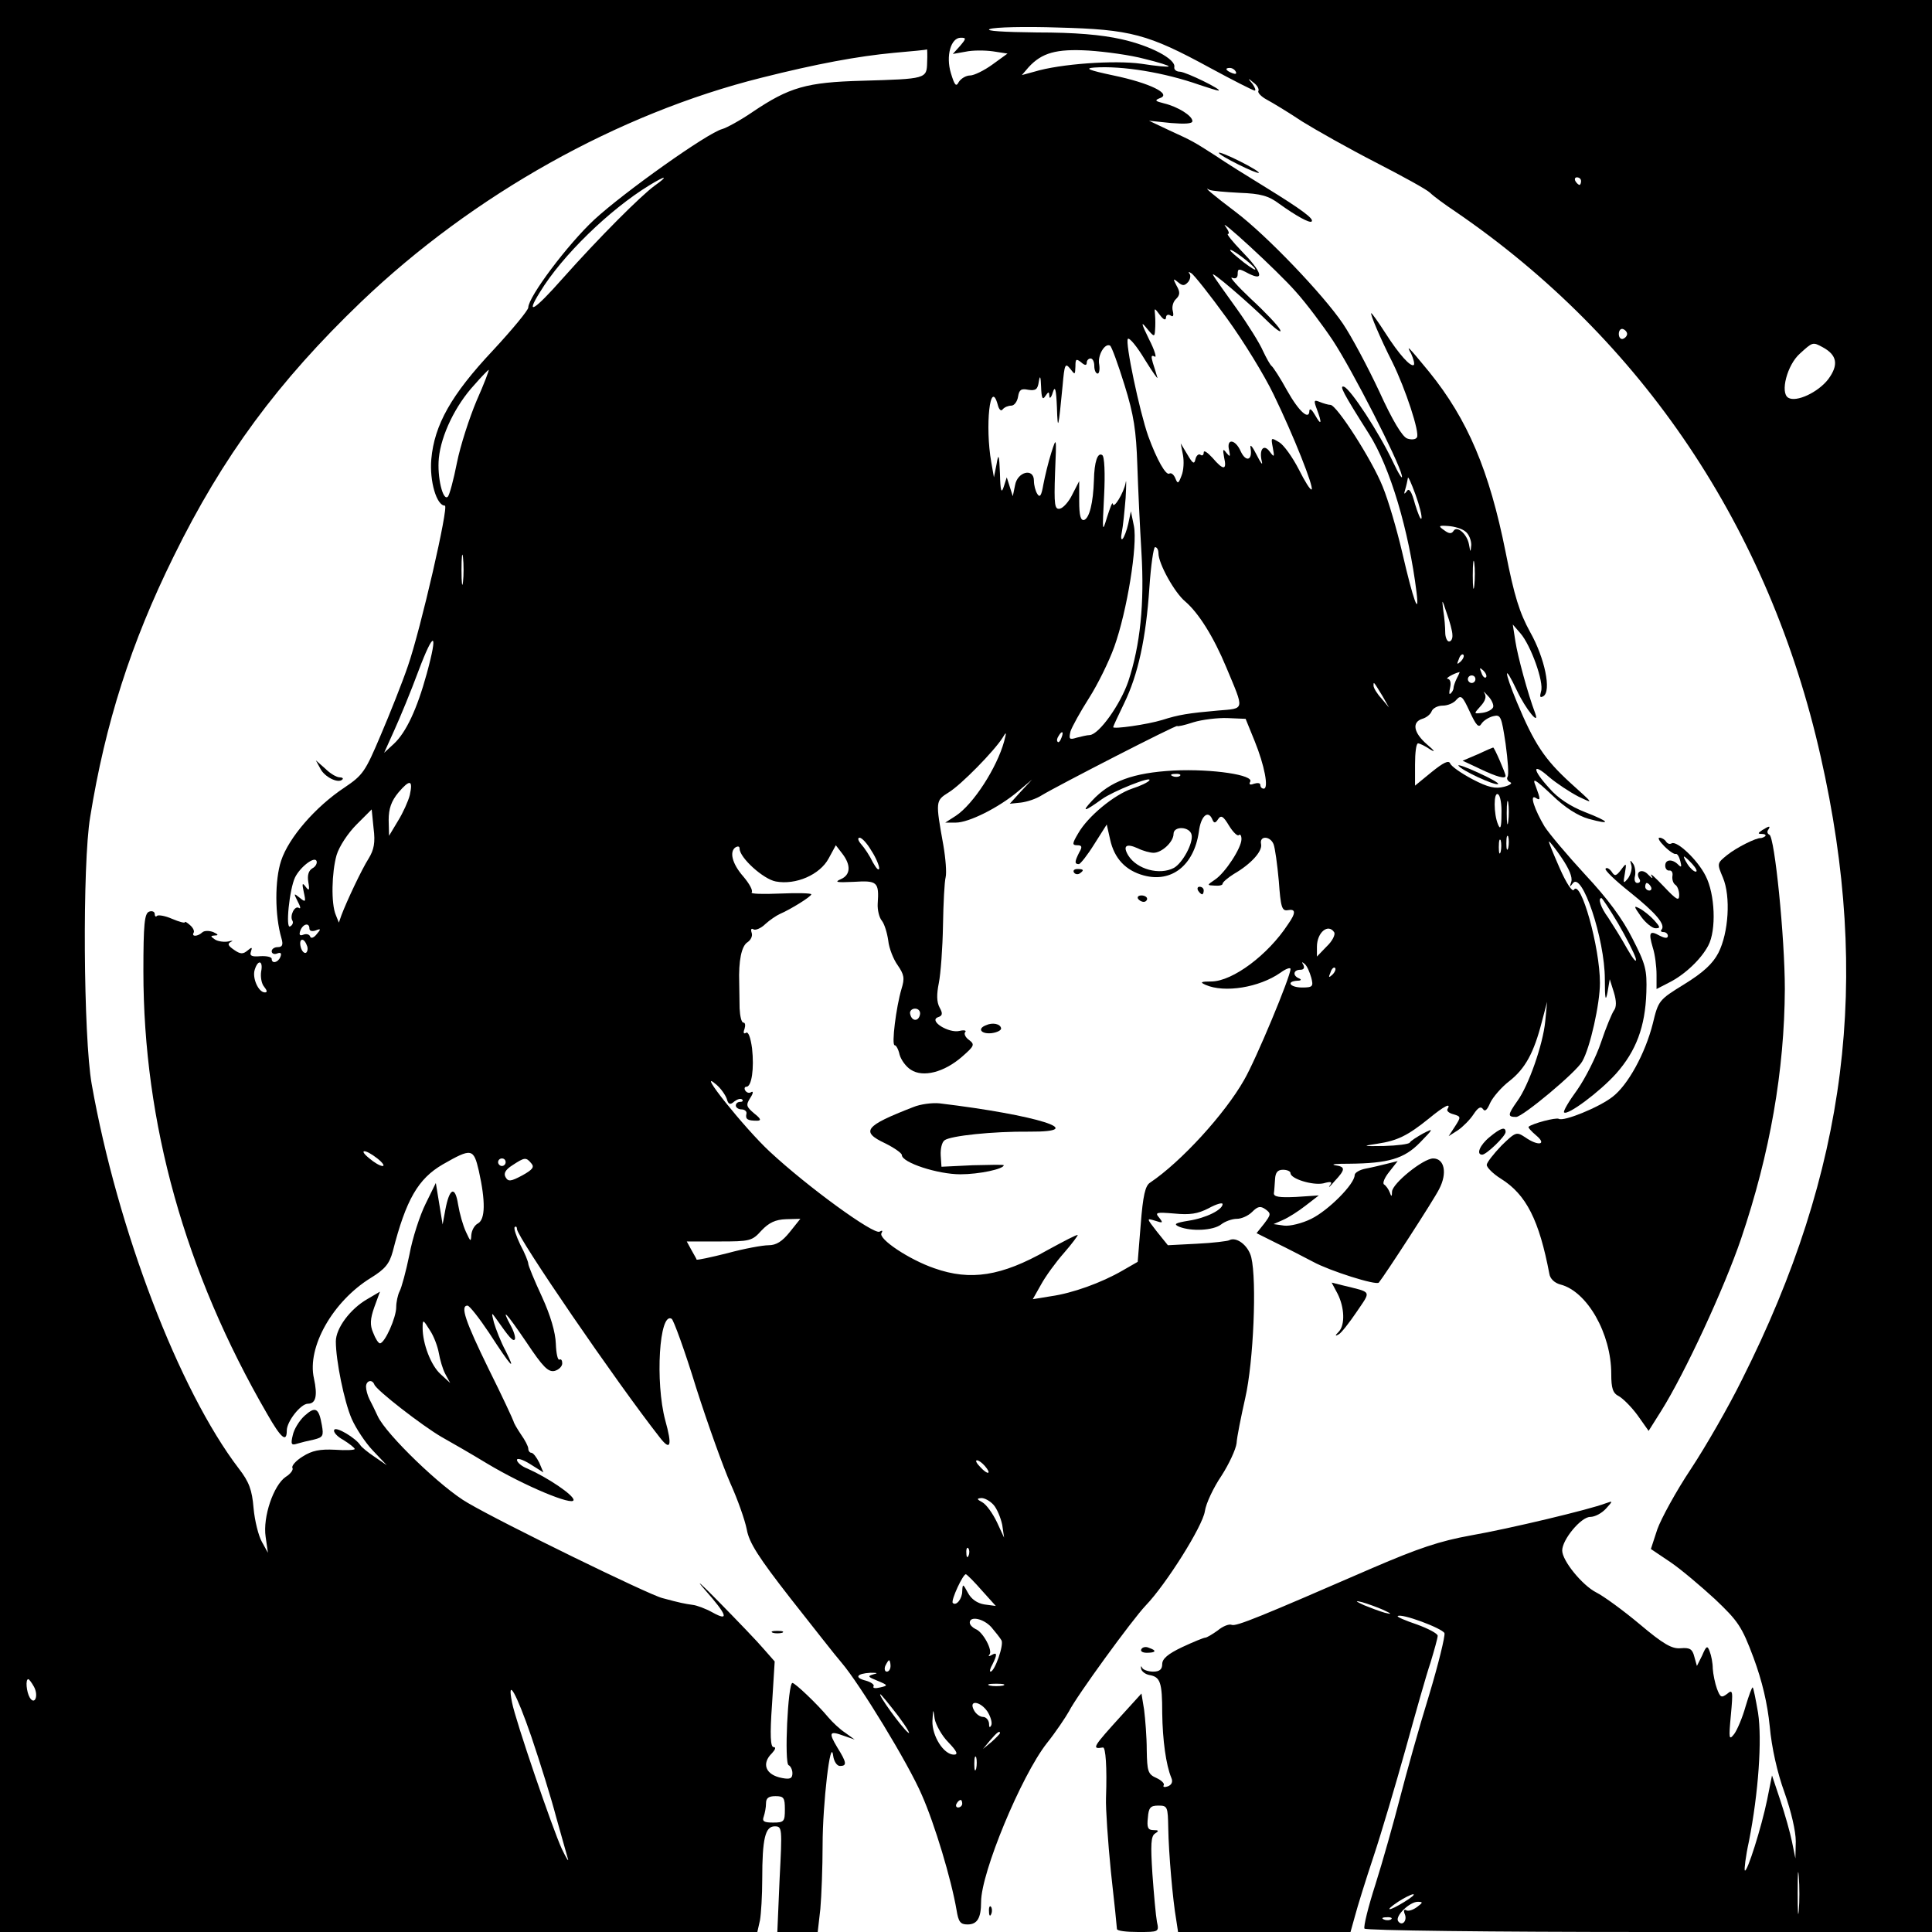 <?xml version="1.0" standalone="no"?>
<!DOCTYPE svg PUBLIC "-//W3C//DTD SVG 20010904//EN"
 "http://www.w3.org/TR/2001/REC-SVG-20010904/DTD/svg10.dtd">
<svg version="1.0" xmlns="http://www.w3.org/2000/svg"
 width="512pt" height="512pt" viewBox="0 0 512 512"
 preserveAspectRatio="xMidYMid meet">

<g transform="translate(0,512) scale(0.1,-0.1)"
fill="#000000" stroke="none">
<path d="M0 2560 l0 -2560 1004 0 1003 0 7 31 c3 17 6 66 6 109 0 108 8 140
33 140 20 0 20 -4 13 -140 l-6 -140 53 0 54 0 7 61 c3 34 6 111 6 170 0 108
21 290 28 236 2 -15 10 -27 18 -27 19 0 18 9 -7 49 -24 40 -21 45 17 31 l29
-10 -25 18 c-14 9 -34 28 -45 41 -29 35 -88 91 -95 91 -12 0 -22 -214 -10
-218 5 -2 10 -12 10 -21 0 -14 -6 -17 -27 -13 -44 8 -56 38 -27 66 9 10 11 16
4 16 -8 0 -10 31 -4 114 l7 113 -29 33 c-16 19 -69 74 -118 124 -49 50 -66 65
-38 33 60 -68 65 -85 20 -60 -18 10 -42 19 -53 20 -21 3 -32 5 -80 18 -36 9
-423 198 -515 252 -69 39 -217 182 -239 230 -7 15 -17 36 -22 45 -5 10 -9 25
-9 33 0 16 16 21 22 6 5 -15 128 -110 178 -139 25 -14 79 -45 120 -70 100 -60
230 -114 230 -97 0 13 -68 59 -122 83 -16 6 -28 17 -28 23 0 6 16 1 35 -11
l35 -22 -11 26 c-7 14 -16 26 -21 26 -4 0 -8 5 -8 11 0 6 -9 23 -19 37 -10 15
-19 30 -20 35 -1 4 -30 67 -66 139 -62 127 -76 168 -56 168 5 0 31 -33 57 -72
59 -91 73 -106 44 -48 -13 24 -26 58 -31 75 -7 28 -7 28 6 10 35 -50 44 -60
49 -55 3 3 -1 19 -9 34 -29 54 -15 40 40 -41 44 -66 58 -80 75 -76 11 3 20 12
20 20 0 8 -3 12 -7 10 -5 -3 -9 16 -10 42 -1 30 -14 75 -37 125 -20 43 -36 82
-36 87 0 5 -9 28 -21 50 -11 23 -18 44 -15 47 3 3 6 1 6 -5 0 -21 265 -408
379 -553 28 -36 33 -22 14 46 -27 101 -16 289 17 269 5 -3 35 -85 65 -183 31
-97 72 -211 91 -254 19 -42 38 -96 43 -121 6 -35 31 -74 116 -183 60 -76 120
-153 135 -170 48 -56 177 -267 213 -351 34 -77 78 -223 92 -305 5 -31 10 -38
29 -38 26 0 36 17 36 60 0 77 106 333 174 420 24 30 50 69 59 85 20 40 167
242 203 280 54 56 151 210 157 250 3 21 23 63 44 94 20 31 38 70 40 86 1 17
12 71 23 120 22 96 31 311 16 373 -8 32 -40 56 -59 45 -4 -2 -42 -7 -85 -9
l-77 -4 -29 36 c-28 36 -28 36 -5 29 21 -7 22 -6 11 8 -12 14 -8 15 40 11 41
-4 62 -1 91 14 20 11 37 16 37 11 0 -15 -44 -37 -90 -44 -36 -6 -41 -9 -25
-16 33 -13 90 -10 111 6 10 8 29 15 42 15 12 0 30 8 40 18 15 15 22 17 36 7
15 -11 14 -14 -4 -38 l-20 -25 52 -26 c29 -14 73 -37 98 -50 44 -24 167 -63
174 -55 15 18 147 221 160 248 22 42 14 81 -16 81 -26 0 -108 -66 -109 -88 0
-14 -2 -14 -6 -2 -3 8 -10 18 -15 21 -5 3 1 18 14 34 l22 28 -28 -7 c-16 -4
-41 -10 -57 -13 -16 -3 -29 -11 -29 -17 0 -24 -70 -94 -115 -116 -24 -12 -57
-20 -72 -18 l-28 4 25 11 c14 6 41 23 60 38 l35 27 -60 -4 c-44 -2 -60 0 -59
10 1 6 2 23 3 37 1 18 7 25 21 25 11 0 20 -4 20 -9 0 -15 59 -33 87 -27 21 6
25 4 17 -6 -5 -8 1 -2 13 12 29 31 29 38 1 42 -13 3 4 4 37 4 104 1 146 13
188 56 37 38 37 39 8 24 -16 -9 -32 -19 -35 -24 -2 -4 -33 -8 -68 -9 -58 -1
-59 0 -18 6 53 8 80 21 137 67 40 33 60 43 49 25 -3 -5 4 -11 16 -14 20 -6 20
-7 4 -32 l-17 -26 25 16 c13 9 32 28 41 42 12 18 19 22 25 14 5 -8 11 -3 19
16 7 15 30 42 51 58 42 33 65 75 86 157 l14 53 -5 -52 c-6 -61 -44 -170 -74
-211 -26 -37 -26 -42 -3 -42 17 0 160 119 175 147 21 36 47 153 47 208 0 95
-51 276 -69 247 -4 -7 -20 17 -38 58 -17 39 -30 70 -28 70 2 0 18 -20 34 -44
19 -28 29 -51 25 -63 -5 -14 -4 -15 4 -4 24 34 85 -147 85 -254 0 -52 2 -61 7
-35 l6 35 11 -35 c7 -23 7 -39 0 -48 -5 -7 -21 -45 -34 -84 -13 -39 -42 -96
-63 -126 -22 -30 -38 -57 -35 -60 9 -9 94 54 138 103 53 60 77 124 80 215 2
60 -2 75 -37 143 -26 52 -66 106 -125 169 -47 51 -96 109 -108 128 -26 44 -40
85 -24 76 14 -9 14 -5 1 30 -10 24 -4 21 43 -23 35 -34 69 -55 97 -63 62 -17
57 -8 -10 18 -38 15 -72 37 -94 63 -46 50 -46 70 -1 30 20 -17 55 -40 78 -52
42 -20 41 -20 -21 36 -69 63 -96 104 -142 214 -35 85 -35 105 0 31 23 -49 62
-97 48 -59 -19 50 -46 150 -52 189 l-7 45 20 -23 c28 -32 63 -130 55 -154 -4
-15 -3 -18 6 -13 22 13 4 101 -35 170 -28 51 -42 95 -65 212 -43 215 -100 351
-203 478 -55 67 -62 74 -47 47 6 -13 9 -26 7 -29 -8 -7 -39 27 -76 85 -18 28
-35 52 -37 52 -4 0 23 -65 56 -130 35 -71 73 -187 65 -199 -3 -6 -15 -7 -26
-3 -13 5 -39 48 -74 125 -30 64 -73 145 -96 179 -52 77 -202 234 -284 296 -61
46 -89 70 -70 59 6 -3 42 -6 80 -8 56 -2 77 -8 105 -29 46 -33 81 -52 86 -47
7 7 -27 32 -121 90 -49 30 -110 68 -133 84 -61 39 -61 39 -122 67 l-55 26 58
-6 c37 -3 57 -2 57 5 0 14 -38 38 -75 47 -24 6 -26 8 -11 14 32 11 -27 40
-123 60 -66 14 -78 19 -51 21 75 5 185 -13 279 -46 24 -8 46 -15 50 -15 13 1
-85 49 -102 50 -9 0 -16 5 -15 12 5 21 -63 57 -140 74 -53 12 -123 18 -224 18
-90 1 -138 4 -125 9 12 5 94 7 182 4 191 -5 237 -17 402 -107 61 -33 114 -60
118 -60 4 0 1 8 -6 18 -13 15 -12 16 3 3 10 -7 15 -17 13 -22 -3 -4 7 -15 22
-23 15 -8 58 -34 94 -58 37 -23 124 -72 194 -108 70 -36 136 -72 145 -81 9 -9
39 -31 66 -49 496 -339 833 -840 969 -1445 134 -592 71 -1096 -209 -1652 -35
-71 -96 -177 -135 -236 -40 -60 -79 -132 -89 -160 l-17 -52 52 -35 c28 -19 81
-64 118 -98 61 -58 71 -72 102 -155 23 -62 37 -122 43 -182 5 -56 20 -123 39
-175 18 -51 30 -103 30 -130 l-1 -45 -9 44 c-5 25 -19 74 -31 110 l-22 66 -13
-65 c-15 -73 -53 -193 -59 -187 -2 2 2 37 11 78 25 127 35 269 24 340 -6 35
-12 65 -14 67 -2 2 -10 -20 -19 -50 -8 -29 -22 -62 -30 -73 -14 -18 -15 -14
-9 50 6 64 5 69 -10 56 -15 -11 -18 -10 -27 14 -5 14 -10 38 -11 53 0 15 -4
35 -8 45 -6 17 -9 16 -20 -10 l-14 -28 -7 25 c-5 20 -12 24 -36 22 -23 -2 -45
10 -109 64 -43 36 -95 74 -115 84 -37 19 -90 84 -90 111 0 29 50 89 74 89 13
0 31 10 42 22 19 21 19 21 -1 14 -41 -16 -254 -67 -357 -85 -83 -15 -139 -34
-260 -86 -297 -129 -362 -156 -374 -151 -7 3 -24 -4 -37 -15 -14 -10 -29 -19
-33 -19 -4 0 -31 -11 -61 -25 -38 -18 -53 -31 -53 -45 0 -14 -7 -20 -24 -20
-13 0 -27 5 -29 10 -3 6 -4 5 -3 -2 1 -7 11 -15 22 -17 29 -5 34 -19 34 -101
1 -72 10 -137 24 -171 5 -11 1 -19 -9 -23 -9 -3 -14 -2 -11 3 3 4 -6 13 -19
19 -23 10 -25 18 -26 74 0 35 -4 83 -7 107 l-7 43 -50 -55 c-80 -88 -83 -93
-52 -88 7 1 11 -51 8 -134 -1 -27 5 -115 13 -195 9 -80 16 -148 16 -152 0 -5
25 -8 56 -8 55 0 56 0 50 27 -3 16 -8 72 -12 127 -5 78 -4 100 7 107 11 7 10
9 -4 9 -15 0 -18 7 -15 33 2 27 7 32 28 32 24 0 25 -3 26 -60 1 -65 12 -191
21 -242 l5 -33 229 0 228 0 12 43 c6 23 28 94 49 157 21 63 59 192 85 285 26
94 55 197 66 229 10 33 19 65 19 71 0 6 -25 19 -55 30 -30 10 -53 20 -51 22 8
9 118 -32 124 -45 2 -8 -16 -82 -41 -165 -26 -84 -60 -206 -77 -272 -17 -66
-46 -169 -65 -229 -19 -59 -32 -112 -29 -117 3 -5 333 -9 755 -9 l749 0 0
2560 0 2560 -2560 0 -2560 0 0 -2560z m2544 2438 l-19 -21 34 6 c18 4 50 4 72
1 l39 -6 -40 -29 c-22 -16 -49 -29 -59 -29 -11 0 -24 -8 -30 -17 -7 -14 -11
-10 -21 23 -14 46 0 94 26 94 15 0 15 -2 -2 -22z m-87 -43 c-1 -44 -2 -44
-172 -49 -148 -4 -193 -17 -291 -83 -32 -22 -69 -42 -80 -45 -39 -10 -261
-168 -339 -240 -71 -66 -175 -205 -175 -233 0 -7 -42 -58 -94 -114 -110 -117
-155 -197 -163 -288 -5 -58 14 -123 36 -123 11 0 -64 -327 -98 -425 -15 -44
-48 -127 -72 -183 -41 -97 -47 -106 -96 -139 -77 -51 -148 -133 -168 -194 -17
-51 -17 -145 1 -206 5 -17 2 -23 -10 -23 -9 0 -16 -5 -16 -11 0 -6 7 -9 14 -6
10 4 13 1 9 -9 -6 -15 -23 -19 -23 -5 0 5 -14 8 -30 7 -23 -2 -29 1 -25 12 4
12 3 13 -9 3 -12 -10 -19 -10 -36 2 -16 11 -18 16 -8 21 7 3 4 4 -7 1 -11 -2
-27 0 -35 5 -13 9 -13 10 0 11 10 0 8 3 -5 9 -11 4 -24 4 -29 -1 -12 -11 -29
-12 -23 -1 3 4 -1 13 -9 20 -8 7 -14 11 -14 8 0 -3 -15 1 -34 9 -18 8 -36 11
-40 8 -3 -4 -6 -1 -6 5 0 6 -7 9 -15 6 -12 -5 -15 -32 -15 -158 0 -402 110
-797 328 -1173 37 -65 52 -77 52 -44 0 24 37 71 56 71 21 0 26 21 16 67 -19
83 50 204 150 266 39 24 50 38 59 71 35 137 67 192 132 230 77 44 82 43 96
-17 18 -81 17 -128 -2 -139 -10 -5 -17 -19 -18 -31 -1 -19 -2 -18 -14 8 -8 17
-17 49 -21 73 -8 51 -23 44 -34 -15 l-7 -38 -9 55 -9 55 -27 -55 c-15 -30 -35
-91 -43 -135 -9 -44 -21 -88 -26 -97 -5 -10 -9 -29 -9 -42 0 -28 -30 -95 -43
-96 -4 0 -12 12 -18 28 -9 20 -8 37 3 68 l15 41 -34 -20 c-45 -26 -83 -77 -83
-112 0 -50 22 -159 42 -205 11 -25 36 -63 56 -84 l37 -39 -32 22 c-18 12 -35
26 -38 31 -12 19 -64 50 -69 41 -4 -5 7 -18 24 -27 16 -10 30 -21 30 -24 0 -3
-24 -4 -52 -2 -40 2 -61 -2 -86 -18 -18 -11 -30 -25 -27 -30 3 -5 -5 -16 -18
-24 -32 -22 -61 -106 -53 -159 l6 -42 -16 29 c-9 16 -19 56 -22 89 -4 49 -12
70 -39 105 -159 208 -322 635 -390 1019 -22 124 -25 583 -4 708 40 248 108
461 221 690 130 265 277 464 497 675 297 284 681 499 1061 594 147 37 255 57
351 66 47 4 87 8 88 9 0 0 1 -15 0 -34z m576 9 c37 -9 66 -18 64 -20 -1 -2
-34 1 -72 7 -71 10 -215 0 -284 -21 l-33 -9 18 21 c35 38 73 49 159 44 45 -3
111 -12 148 -22z m242 -34 c3 -6 -1 -7 -9 -4 -18 7 -21 14 -7 14 6 0 13 -4 16
-10z m-1540 -302 c-37 -27 -147 -137 -244 -246 -76 -86 -100 -100 -60 -36 59
97 185 219 290 283 44 27 52 26 14 -1z m2455 12 c0 -5 -2 -10 -4 -10 -3 0 -8
5 -11 10 -3 6 -1 10 4 10 6 0 11 -4 11 -10z m-756 -293 c28 -31 72 -90 98
-129 52 -79 174 -318 183 -358 3 -14 -8 3 -24 37 -36 76 -111 191 -129 198
-14 5 -3 -16 66 -125 56 -88 106 -257 126 -420 8 -66 -8 -24 -38 106 -14 60
-37 139 -52 175 -28 70 -121 215 -138 216 -6 0 -19 4 -29 8 -15 6 -16 4 -7
-20 14 -37 12 -45 -5 -15 -8 14 -14 19 -15 12 0 -27 -27 -4 -59 53 -18 33 -37
62 -41 65 -4 3 -14 21 -23 40 -8 19 -39 69 -69 111 -30 42 -59 82 -63 90 -10
16 89 -68 149 -127 21 -20 34 -28 28 -17 -6 11 -40 47 -77 81 -36 34 -58 59
-50 56 10 -4 15 0 15 10 0 15 3 15 29 1 44 -22 35 5 -19 60 -24 25 -40 45 -36
45 5 0 2 8 -5 18 -30 37 137 -116 185 -171z m-108 61 c4 -7 -9 1 -29 16 -20
16 -37 30 -37 33 0 7 58 -36 66 -49z m-75 -131 c45 -62 100 -152 124 -202 54
-111 107 -246 101 -252 -3 -3 -18 21 -34 53 -17 33 -40 65 -52 72 -22 13 -22
13 -17 -14 5 -26 4 -27 -8 -11 -16 22 -29 6 -21 -26 3 -12 -3 -4 -14 18 -11
22 -18 30 -16 18 6 -33 -12 -39 -26 -9 -14 32 -38 35 -31 4 4 -19 3 -20 -7 -8
-9 12 -10 10 -6 -12 8 -35 -2 -35 -31 -1 -13 14 -23 21 -23 14 0 -7 -4 -10 -9
-6 -5 3 -11 -3 -13 -12 -3 -14 -7 -12 -21 12 l-18 30 6 -31 c3 -16 2 -41 -4
-55 -8 -21 -10 -22 -16 -7 -4 10 -11 16 -16 13 -9 -6 -33 36 -56 99 -23 65
-62 250 -54 258 4 4 24 -20 45 -55 21 -34 36 -55 33 -47 -2 8 -8 26 -12 39 -5
17 -4 21 5 16 6 -4 0 17 -15 46 -21 43 -22 49 -6 29 19 -23 21 -24 22 -5 1 11
1 29 0 40 -2 20 -2 20 13 0 9 -12 15 -15 16 -7 0 7 5 10 12 6 7 -5 9 -1 6 12
-3 11 1 25 9 32 10 10 11 18 1 35 -10 19 -9 20 4 9 12 -10 17 -10 27 1 6 8 7
18 3 22 -4 5 -1 5 5 1 7 -4 49 -57 94 -119z m1061 -42 c0 -5 -5 -11 -11 -13
-6 -2 -11 4 -11 13 0 9 5 15 11 13 6 -2 11 -8 11 -13z m-1332 -135 c25 -80 31
-122 34 -212 2 -62 7 -167 11 -233 8 -134 -3 -244 -35 -341 -21 -61 -77 -140
-102 -142 -7 0 -23 -4 -35 -7 -19 -6 -21 -4 -16 17 4 12 26 52 49 88 23 36 53
97 67 136 34 95 62 269 52 320 l-8 39 -7 -33 c-4 -18 -11 -36 -15 -40 -4 -4
-5 4 -2 18 3 14 7 54 10 90 2 36 2 54 0 40 -5 -26 -32 -71 -34 -55 -1 6 -7
-10 -15 -35 -13 -43 -13 -41 -8 57 3 58 1 104 -5 107 -12 8 -21 -17 -22 -67
-2 -60 -12 -100 -26 -105 -9 -2 -13 11 -13 50 l0 53 -18 -35 c-9 -19 -24 -36
-33 -38 -14 -3 -16 9 -13 95 4 96 4 97 -10 53 -8 -25 -17 -63 -21 -84 -5 -29
-9 -36 -16 -25 -5 8 -9 23 -9 35 0 35 -44 24 -50 -12 l-6 -29 -8 25 -8 25 -8
-25 c-6 -19 -9 -12 -10 35 -2 51 -4 55 -9 25 l-7 -35 -7 40 c-17 96 -3 224 17
153 3 -13 9 -19 13 -13 5 6 15 10 23 10 8 0 16 11 18 24 3 18 8 22 27 18 20
-3 25 1 28 22 3 18 5 14 6 -14 1 -30 4 -36 11 -25 9 13 10 13 11 0 0 -8 5 -4
9 10 6 19 9 9 11 -40 2 -65 4 -57 15 58 5 57 7 61 20 45 13 -17 13 -17 14 6 0
20 2 21 15 11 10 -9 15 -9 15 -1 0 6 5 11 10 11 6 0 10 -9 10 -20 0 -11 4 -20
9 -20 4 0 6 11 4 24 -5 24 15 58 29 50 4 -3 21 -49 38 -104z m1850 100 c39
-21 43 -47 15 -85 -27 -35 -85 -62 -106 -49 -22 13 -3 87 31 117 34 31 34 31
60 17z m-3567 -142 c-19 -45 -43 -119 -52 -164 -9 -46 -20 -86 -24 -90 -13
-14 -29 52 -24 102 6 61 44 140 94 194 19 22 37 40 38 40 2 0 -12 -37 -32 -82z
m2504 -312 c-2 -5 -9 12 -17 38 -9 34 -16 44 -22 34 -7 -9 -8 -8 -4 5 3 10 6
24 7 30 0 7 9 -13 20 -43 11 -30 18 -59 16 -64z m117 -35 c9 -7 15 -23 15 -35
-2 -21 -2 -21 -6 1 -5 28 -32 51 -41 36 -5 -8 -12 -8 -25 2 -16 11 -15 13 11
11 16 -1 37 -7 46 -15z m-2657 -133 c-2 -18 -4 -4 -4 32 0 36 2 50 4 33 2 -18
2 -48 0 -65z m1843 76 c0 -28 43 -105 71 -128 35 -30 75 -93 109 -175 48 -115
50 -108 -22 -114 -79 -7 -104 -11 -148 -25 -39 -12 -130 -25 -130 -19 0 2 13
30 29 63 37 76 58 172 67 307 4 59 11 107 15 107 5 0 9 -7 9 -16z m837 -86
c-2 -18 -4 -6 -4 27 0 33 2 48 4 33 2 -15 2 -42 0 -60z m-58 -130 c1 -10 -3
-18 -9 -18 -5 0 -10 11 -10 24 0 13 -2 39 -5 57 -4 33 -4 33 9 -6 8 -22 15
-48 15 -57z m-2718 -103 c-26 -95 -55 -156 -87 -186 l-26 -24 27 60 c15 33 44
103 64 157 41 109 53 106 22 -7z m2740 32 c-10 -9 -11 -8 -5 6 3 10 9 15 12
12 3 -3 0 -11 -7 -18z m67 -42 c-3 -3 -9 2 -12 12 -6 14 -5 15 5 6 7 -7 10
-15 7 -18z m-77 -2 c-5 -10 -9 -22 -9 -26 0 -5 -4 -12 -8 -15 -4 -4 -4 3 -1
16 3 13 0 22 -6 23 -9 0 14 14 31 18 1 1 -2 -7 -7 -16z m49 -3 c0 -5 -4 -10
-10 -10 -5 0 -10 5 -10 10 0 6 5 10 10 10 6 0 10 -4 10 -10z m-246 -45 l17
-30 -20 24 c-12 13 -21 28 -21 34 0 12 0 11 24 -28z m293 -29 c-2 -6 -14 -13
-28 -15 -24 -3 -24 -3 -5 18 12 13 16 25 10 34 -5 7 -1 4 9 -7 10 -10 16 -24
14 -30z m-31 -44 c5 8 19 17 31 20 20 5 22 0 33 -73 6 -44 9 -83 5 -88 -3 -5
1 -11 7 -14 7 -2 0 -8 -16 -12 -23 -6 -42 -2 -84 20 -30 16 -56 34 -59 42 -4
9 -18 2 -49 -23 l-44 -36 0 56 c0 31 3 56 8 56 4 0 19 -7 32 -16 15 -9 12 -4
-8 13 -36 31 -41 59 -13 68 11 3 22 12 25 20 3 8 16 15 29 15 14 0 30 7 37 16
12 13 16 9 35 -32 17 -37 24 -44 31 -32z m-601 -46 c26 -64 38 -126 24 -126
-5 0 -9 4 -9 10 0 5 -7 6 -17 3 -10 -4 -14 -2 -10 5 12 18 -100 35 -203 30
-107 -6 -168 -28 -216 -80 -29 -31 -21 -30 26 4 29 21 134 63 126 50 -3 -5
-24 -15 -46 -22 -47 -16 -117 -73 -143 -119 -16 -27 -16 -31 -2 -31 12 0 14
-4 5 -19 -12 -24 -13 -31 -1 -31 4 0 23 24 41 53 l33 52 9 -40 c11 -50 41 -82
89 -95 74 -20 133 27 146 115 5 43 25 60 36 33 4 -10 8 -10 15 1 8 12 14 8 29
-17 11 -18 23 -29 26 -25 4 3 7 -1 7 -11 0 -23 -43 -89 -70 -107 -22 -15 -22
-15 -1 -16 12 -1 21 1 21 5 0 4 14 16 30 26 45 26 76 60 72 79 -5 23 24 22 33
0 4 -10 10 -54 14 -98 5 -69 8 -80 24 -77 21 4 22 -7 0 -38 -53 -81 -146 -150
-202 -151 -29 0 -32 -2 -16 -9 50 -22 142 -7 198 32 15 11 27 15 27 10 0 -20
-92 -241 -123 -294 -51 -90 -167 -217 -249 -272 -13 -8 -19 -34 -25 -111 l-8
-99 -40 -23 c-57 -33 -133 -60 -189 -68 l-49 -8 22 39 c12 22 39 59 61 84 21
24 37 46 36 47 -2 2 -38 -17 -82 -41 -120 -68 -202 -81 -298 -47 -67 23 -149
78 -140 93 4 7 2 8 -5 4 -15 -9 -190 118 -291 212 -66 61 -199 227 -142 178
12 -10 24 -27 28 -38 4 -15 9 -17 20 -7 8 6 17 9 21 5 3 -3 1 -6 -5 -6 -7 0
-12 -4 -12 -10 0 -5 7 -10 15 -10 9 0 15 -6 13 -12 -3 -14 3 -18 28 -18 12 0
11 5 -7 19 -21 18 -23 22 -11 41 8 12 9 19 3 16 -5 -4 -12 -2 -16 4 -3 5 -2
10 3 10 14 0 21 48 15 102 -4 29 -10 45 -16 41 -6 -4 -8 0 -4 10 3 10 2 17 -3
17 -5 0 -9 17 -10 38 0 20 -1 51 -1 67 -2 59 6 98 22 108 9 6 14 17 11 25 -3
9 -1 13 5 9 5 -3 20 3 31 14 12 11 30 23 39 27 28 12 83 46 83 52 0 3 -37 4
-82 2 -46 -2 -80 -1 -76 3 4 5 -6 23 -22 42 -30 34 -38 67 -20 78 6 3 10 2 10
-4 0 -24 63 -81 96 -87 53 -10 117 18 140 61 l19 35 17 -22 c24 -31 22 -57 -4
-68 -18 -8 -10 -9 34 -7 63 4 68 0 64 -58 -1 -16 4 -37 11 -45 7 -9 14 -32 17
-53 2 -20 14 -50 25 -65 17 -25 19 -34 10 -63 -14 -47 -27 -149 -18 -149 4 0
10 -11 13 -25 4 -14 17 -32 30 -40 32 -21 88 -7 136 35 32 28 34 32 18 44 -10
7 -14 17 -10 21 4 4 -3 6 -15 3 -28 -7 -82 26 -58 36 13 4 14 10 5 26 -8 15
-8 35 -2 65 5 25 10 93 11 152 1 60 4 117 7 128 3 12 0 50 -6 85 -21 117 -21
118 14 140 33 20 121 110 143 145 10 17 11 16 4 -10 -19 -69 -81 -166 -128
-197 l-28 -18 28 0 c35 0 114 40 164 82 l38 32 -30 -32 -29 -32 29 3 c17 2 41
10 55 19 41 25 360 189 360 184 0 -2 19 2 43 10 23 7 64 12 90 11 l48 -2 24
-59z m-512 9 c-3 -9 -8 -14 -10 -11 -3 3 -2 9 2 15 9 16 15 13 8 -4z m314
-101 c-3 -3 -12 -4 -19 -1 -8 3 -5 6 6 6 11 1 17 -2 13 -5z m-2041 -51 c-4
-16 -18 -47 -31 -68 l-24 -40 -1 42 c0 30 7 50 26 73 30 35 39 34 30 -7z
m2893 -51 c0 -35 -3 -42 -9 -27 -12 28 -12 88 0 80 6 -3 10 -27 9 -53z m18
-19 c-2 -16 -4 -5 -4 22 0 28 2 40 4 28 2 -13 2 -35 0 -50z m-3020 -98 c-19
-30 -58 -113 -72 -150 l-7 -20 -8 20 c-13 30 -11 113 2 159 7 23 30 58 53 81
l40 40 5 -50 c5 -38 1 -57 -13 -80z m2181 62 c4 -22 -24 -74 -47 -87 -38 -20
-98 -4 -121 33 -15 25 -6 33 25 19 14 -7 33 -12 42 -12 22 0 53 29 53 50 0 22
44 20 48 -3z m839 -34 c-3 -10 -5 -4 -5 12 0 17 2 24 5 18 2 -7 2 -21 0 -30z
m-1688 -7 c12 -18 21 -40 21 -47 -1 -8 -8 0 -17 16 -8 17 -22 38 -31 48 -8 9
-10 17 -4 17 6 0 20 -15 31 -34z m1668 -3 c-3 -10 -5 -4 -5 12 0 17 2 24 5 18
2 -7 2 -21 0 -30z m-3149 -44 c-10 -6 -14 -18 -11 -36 4 -23 2 -25 -7 -13 -9
12 -10 9 -5 -14 6 -27 5 -28 -11 -15 -16 13 -16 12 -5 -10 7 -13 9 -21 3 -17
-11 7 -25 -21 -17 -34 3 -5 0 -12 -6 -15 -13 -9 -2 99 13 130 14 28 52 57 57
43 2 -6 -3 -15 -11 -19z m3460 -146 c22 -38 43 -79 47 -93 3 -14 -7 -2 -23 26
-16 29 -39 65 -50 82 -20 27 -28 52 -18 52 2 0 22 -30 44 -67z m-3468 -14 c0
-6 7 -8 16 -5 15 6 15 4 3 -10 -7 -9 -15 -12 -17 -6 -2 6 -10 8 -18 5 -10 -4
-12 0 -8 11 7 18 24 22 24 5z m2716 -10 c3 -6 -5 -23 -20 -37 l-26 -27 0 26
c0 38 30 63 46 38z m-2723 -34 c4 -8 2 -17 -2 -20 -5 -2 -11 4 -14 15 -6 23 8
27 16 5z m-121 -70 c-2 -14 1 -32 8 -40 8 -10 9 -15 2 -15 -17 0 -34 38 -27
60 9 29 23 24 17 -5z m2783 -16 c6 -23 4 -26 -24 -26 -32 0 -44 16 -13 18 10
0 12 3 5 6 -18 7 -16 23 3 23 9 0 12 5 8 13 -5 8 -4 9 4 2 6 -5 13 -22 17 -36z
m56 8 c-10 -9 -11 -8 -5 6 3 10 9 15 12 12 3 -3 0 -11 -7 -18z m-1093 -106
c-4 -19 -22 -18 -26 2 -2 7 4 14 13 14 9 0 15 -7 13 -16z m-1438 -381 c14 -11
20 -20 14 -20 -7 0 -22 9 -35 20 -31 25 -12 26 21 0z m340 -10 c0 -5 -4 -10
-10 -10 -5 0 -10 5 -10 10 0 6 5 10 10 10 6 0 10 -4 10 -10z m68 -3 c9 -10 3
-17 -24 -32 -30 -16 -37 -17 -44 -5 -6 10 -1 20 18 32 32 21 36 22 50 5z m685
-182 c-20 -25 -36 -35 -56 -35 -16 0 -65 -9 -109 -21 -44 -11 -81 -19 -82 -17
0 2 -7 13 -14 26 l-12 22 86 0 c81 0 87 1 112 29 20 21 37 29 65 30 l38 1 -28
-35z m-930 -321 c3 -17 10 -42 17 -55 l13 -24 -25 23 c-26 23 -48 81 -48 123
0 23 1 23 19 -6 11 -16 21 -44 24 -61z m1447 -299 c19 -22 8 -25 -12 -3 -10
10 -14 18 -9 18 5 0 14 -7 21 -15z m23 -103 c9 -10 19 -34 23 -53 l5 -34 -19
41 c-11 23 -28 47 -39 53 -15 8 -15 10 -2 11 9 0 23 -8 32 -18z m-66 -134 c-3
-8 -6 -5 -6 6 -1 11 2 17 5 13 3 -3 4 -12 1 -19z m36 -94 l36 -40 -30 4 c-19
3 -35 14 -44 31 -13 24 -14 25 -15 4 0 -20 -16 -40 -25 -31 -6 6 28 79 35 76
4 -2 23 -21 43 -44z m1062 -50 c24 -11 25 -13 5 -8 -14 4 -38 13 -55 20 -24
11 -25 13 -5 8 14 -4 39 -13 55 -20z m-1038 -46 c11 -13 23 -28 27 -35 7 -12
-18 -83 -29 -83 -3 0 -1 9 5 19 13 26 13 34 -2 25 -7 -4 -10 -4 -6 1 10 10
-17 61 -37 68 -8 4 -15 11 -15 17 0 18 36 11 57 -12z m-267 -103 c0 -8 -4 -15
-10 -15 -5 0 -7 7 -4 15 4 8 8 15 10 15 2 0 4 -7 4 -15z m-45 -22 c-17 -5 -15
-7 10 -17 29 -12 29 -13 7 -18 -12 -3 -20 -2 -17 3 3 4 -6 11 -20 15 -32 8
-25 19 12 21 18 0 21 -1 8 -4z m-2225 -33 c13 -24 2 -50 -11 -29 -9 15 -12 49
-4 49 2 0 9 -9 15 -20z m2568 3 c-10 -2 -26 -2 -35 0 -10 3 -2 5 17 5 19 0 27
-2 18 -5z m-1250 -135 c23 -68 53 -164 66 -214 14 -50 28 -99 31 -110 3 -10
-4 1 -16 26 -25 54 -123 341 -132 388 -14 70 11 26 51 -90z m972 55 c24 -32
35 -52 26 -44 -18 15 -80 101 -73 101 2 0 23 -26 47 -57z m237 11 c8 -13 13
-29 10 -36 -4 -8 -6 -6 -6 5 -1 9 -8 17 -16 17 -8 0 -19 8 -24 18 -15 28 17
24 36 -4z m-104 -81 c23 -24 27 -33 15 -33 -27 0 -58 49 -57 89 2 34 2 34 6 6
3 -16 19 -45 36 -62z m137 24 c0 -2 -10 -12 -22 -23 l-23 -19 19 23 c18 21 26
27 26 19z m-63 -94 c-3 -10 -5 -4 -5 12 0 17 2 24 5 18 2 -7 2 -21 0 -30z
m-507 -108 c0 -32 -2 -35 -31 -35 -24 0 -30 3 -25 16 3 9 6 24 6 35 0 14 7 19
25 19 22 0 25 -4 25 -35z m470 15 c0 -5 -5 -10 -11 -10 -5 0 -7 5 -4 10 3 6 8
10 11 10 2 0 4 -4 4 -10z m2217 -283 c-2 -23 -3 -2 -3 48 0 50 1 68 3 42 2
-26 2 -67 0 -90z m-1045 23 c-42 -26 -56 -26 -17 0 17 11 35 20 40 20 6 0 -5
-9 -23 -20z m33 -14 c-11 -8 -24 -12 -29 -8 -5 3 -7 -2 -3 -11 7 -18 -8 -33
-18 -18 -8 14 31 51 52 51 15 0 14 -2 -2 -14z m-68 -32 c-3 -3 -12 -4 -19 -1
-8 3 -5 6 6 6 11 1 17 -2 13 -5z"/>
<path d="M849 3083 c11 -22 47 -40 58 -29 4 3 0 6 -7 6 -8 0 -25 10 -38 23
l-25 22 12 -22z"/>
<path d="M807 1368 c-14 -13 -28 -36 -31 -51 -6 -24 -4 -28 11 -23 10 3 30 8
45 11 24 6 26 10 21 38 -8 46 -17 51 -46 25z"/>
<path d="M3916 3121 l-40 -17 47 -22 c44 -21 67 -27 67 -18 0 6 -30 76 -33 75
-1 0 -20 -8 -41 -18z"/>
<path d="M3865 3091 c7 -12 95 -53 105 -49 4 2 -19 15 -52 30 -32 15 -56 23
-53 19z"/>
<path d="M2846 2808 c3 -5 10 -6 15 -3 13 9 11 12 -6 12 -8 0 -12 -4 -9 -9z"/>
<path d="M3175 2760 c3 -5 8 -10 11 -10 2 0 4 5 4 10 0 6 -5 10 -11 10 -5 0
-7 -4 -4 -10z"/>
<path d="M3016 2738 c3 -4 9 -8 15 -8 5 0 9 4 9 8 0 5 -7 9 -15 9 -8 0 -12 -4
-9 -9z"/>
<path d="M2613 2403 c-24 -9 -13 -24 15 -21 15 2 26 8 25 13 -2 12 -23 16 -40
8z"/>
<path d="M2420 2186 c-129 -50 -140 -65 -74 -96 24 -12 44 -26 44 -31 0 -20
95 -51 155 -51 50 0 115 14 115 24 0 2 -37 1 -82 0 l-83 -4 -2 30 c-1 17 3 35
10 40 15 12 128 24 225 23 163 -1 20 44 -238 75 -19 2 -51 -2 -70 -10z"/>
<path d="M3230 4715 c0 -7 101 -57 106 -53 2 2 -21 16 -51 31 -30 15 -55 25
-55 22z"/>
<path d="M4670 2920 c-12 -8 -12 -10 -1 -10 8 0 12 -3 9 -6 -4 -3 -9 -5 -12
-5 -12 1 -64 -25 -89 -45 -27 -22 -27 -22 -11 -60 21 -50 15 -146 -12 -199
-15 -29 -40 -52 -90 -83 -68 -42 -69 -43 -84 -105 -20 -79 -66 -163 -107 -194
-36 -28 -130 -66 -142 -58 -8 4 -69 -12 -80 -21 -2 -2 7 -12 20 -23 30 -25 5
-29 -29 -5 -23 15 -25 15 -63 -22 -21 -22 -39 -45 -39 -51 0 -7 17 -24 38 -37
67 -42 101 -110 128 -252 2 -13 14 -24 29 -28 71 -18 135 -130 135 -237 0 -38
4 -51 20 -59 11 -6 34 -29 50 -51 l29 -41 34 54 c62 99 166 323 211 455 77
227 115 447 116 662 0 136 -27 404 -41 409 -5 2 -7 8 -3 13 7 11 3 11 -16 -1z"/>
<path d="M4411 2877 c13 -13 27 -22 30 -20 4 1 9 -7 12 -19 4 -16 3 -18 -6 -9
-15 15 -34 14 -34 -3 0 -8 5 -14 11 -13 6 1 10 -6 8 -15 -1 -9 2 -19 8 -23 5
-3 10 -15 10 -27 0 -17 -7 -13 -41 23 -23 24 -37 37 -33 29 6 -10 3 -9 -8 2
-16 18 -36 8 -23 -12 3 -5 1 -10 -6 -10 -6 0 -9 8 -6 19 2 10 0 25 -5 32 -8
11 -9 10 -5 -3 3 -9 -1 -24 -8 -35 -13 -16 -14 -15 -9 12 5 29 4 29 -10 10
-13 -17 -17 -18 -25 -5 -6 8 -13 12 -16 8 -4 -3 25 -31 64 -62 70 -56 96 -87
84 -100 -3 -3 -1 -6 5 -6 7 0 12 -5 12 -10 0 -7 -7 -7 -21 0 -27 15 -31 10
-19 -31 6 -18 10 -51 10 -72 l0 -38 33 17 c42 21 85 62 104 98 22 41 18 137
-7 185 -21 42 -76 94 -90 86 -5 -3 -11 -1 -15 5 -3 5 -11 10 -17 10 -6 0 0
-10 13 -23z m74 -47 c10 -11 14 -20 9 -20 -5 0 -15 9 -22 20 -7 11 -11 20 -9
20 2 0 12 -9 22 -20z m-110 -60 c3 -5 1 -10 -4 -10 -6 0 -11 5 -11 10 0 6 2
10 4 10 3 0 8 -4 11 -10z"/>
<path d="M4349 2691 c12 -17 30 -31 38 -31 14 0 13 3 -3 21 -10 11 -27 25 -38
31 -17 9 -17 7 3 -21z"/>
<path d="M3948 2107 c-26 -21 -37 -47 -20 -47 11 0 62 49 62 60 0 15 -13 11
-42 -13z"/>
<path d="M3545 1691 c18 -36 20 -82 3 -100 -11 -11 -10 -13 0 -7 7 4 28 31 47
59 39 58 43 51 -38 71 l-28 7 16 -30z"/>
<path d="M2048 793 c6 -2 18 -2 25 0 6 3 1 5 -13 5 -14 0 -19 -2 -12 -5z"/>
<path d="M3025 750 c-4 -6 3 -10 14 -10 25 0 27 6 6 13 -8 4 -17 2 -20 -3z"/>
<path d="M2621 54 c0 -11 3 -14 6 -6 3 7 2 16 -1 19 -3 4 -6 -2 -5 -13z"/>
</g>
</svg>

